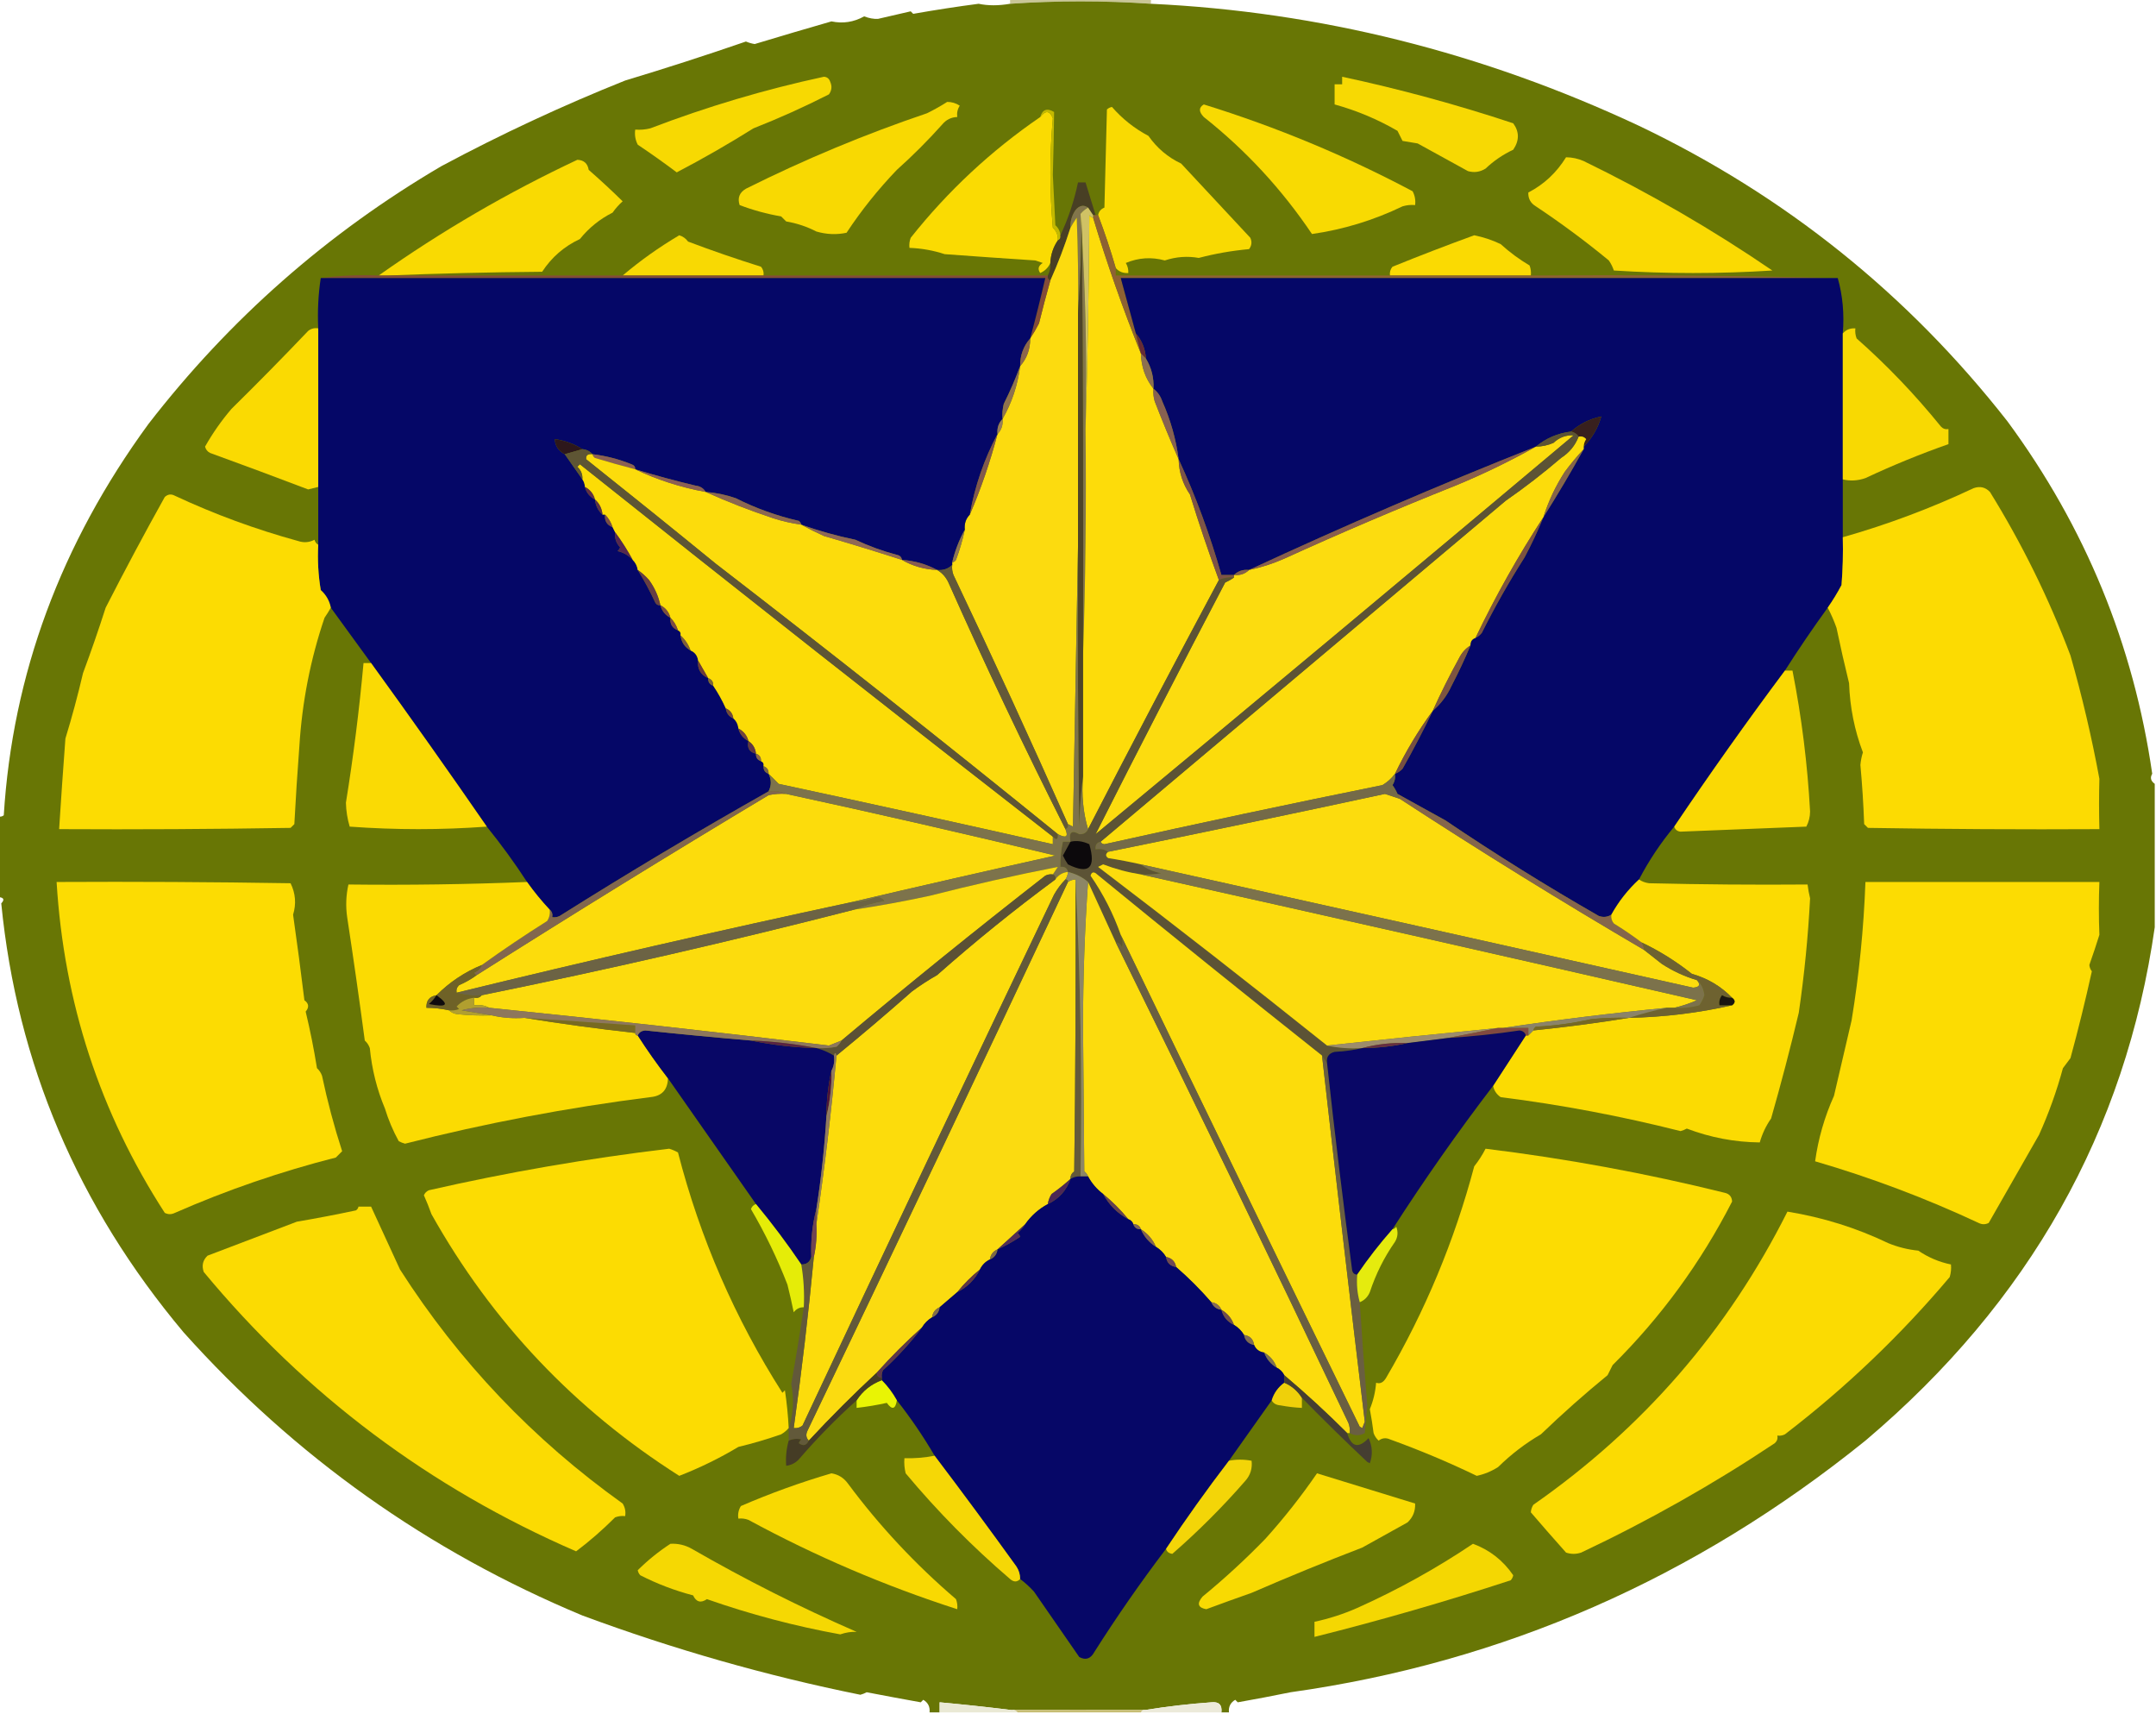 <?xml version="1.0" encoding="UTF-8"?>
<!DOCTYPE svg PUBLIC "-//W3C//DTD SVG 1.1//EN" "http://www.w3.org/Graphics/SVG/1.1/DTD/svg11.dtd">
<svg xmlns="http://www.w3.org/2000/svg" version="1.1" width="857px" height="681px" style="shape-rendering:geometricPrecision; text-rendering:geometricPrecision; image-rendering:optimizeQuality; fill-rule:evenodd; clip-rule:evenodd" xmlns:xlink="http://www.w3.org/1999/xlink">
<g><path style="opacity:1" fill="#c9c697" d="M 401.5,-0.5 C 420.167,-0.5 438.833,-0.5 457.5,-0.5C 457.5,0.167 457.5,0.833 457.5,1.5C 438.835,0.227 420.168,0.227 401.5,1.5C 401.5,0.833 401.5,0.167 401.5,-0.5 Z"/></g>
<g><path style="opacity:1" fill="#687605" d="M 457.5,1.5 C 524.473,4.638 589.14,20.805 651.5,50C 709.554,77.726 758.387,116.893 798,167.5C 828.919,209.505 848.085,256.171 855.5,307.5C 854.579,309.031 854.912,310.365 856.5,311.5C 856.5,330.5 856.5,349.5 856.5,368.5C 844.922,449.473 806.589,517.473 741.5,572.5C 673.57,627.324 597.403,660.657 513,672.5C 506.016,673.926 499.016,675.26 492,676.5C 491.667,676.167 491.333,675.833 491,675.5C 489.108,676.617 488.275,678.284 488.5,680.5C 487.5,680.5 486.5,680.5 485.5,680.5C 485.845,677.512 484.512,676.179 481.5,676.5C 472.763,677.123 464.096,678.123 455.5,679.5C 437.502,679.445 419.502,679.445 401.5,679.5C 392.184,678.354 382.85,677.354 373.5,676.5C 373.5,677.833 373.5,679.167 373.5,680.5C 372.167,680.5 370.833,680.5 369.5,680.5C 369.725,678.284 368.892,676.617 367,675.5C 366.667,675.833 366.333,676.167 366,676.5C 358.853,675.216 351.686,673.883 344.5,672.5C 343.707,672.931 342.873,673.265 342,673.5C 304.614,665.947 267.781,655.447 231.5,642C 170.108,616.402 117.275,578.902 73,529.5C 30.916,479.384 6.75,422.551 0.5,359C 1.883,357.539 1.549,356.706 -0.5,356.5C -0.5,345.833 -0.5,335.167 -0.5,324.5C 0.239,324.631 0.906,324.464 1.5,324C 4.979,268.042 24.145,216.209 59,168.5C 91.284,126.792 130.118,92.626 175.5,66C 199.212,53.311 223.545,41.977 248.5,32C 264.647,27.133 280.647,21.967 296.5,16.5C 297.716,17.002 298.883,17.335 300,17.5C 310.448,14.339 320.614,11.339 330.5,8.5C 335.067,9.461 339.4,8.795 343.5,6.5C 345.451,7.256 347.284,7.589 349,7.5C 353.333,6.5 357.667,5.5 362,4.5C 362.333,4.833 362.667,5.167 363,5.5C 371.897,3.933 380.563,2.6 389,1.5C 392.726,2.296 396.893,2.296 401.5,1.5C 420.168,0.227 438.835,0.227 457.5,1.5 Z"/></g>
<g><path style="opacity:1" fill="#f7d902" d="M 327.5,30.5 C 328.75,30.577 329.583,31.244 330,32.5C 330.798,34.259 330.631,35.925 329.5,37.5C 319.698,42.487 309.698,46.987 299.5,51C 289.606,57.2 279.44,63.034 269,68.5C 263.986,64.732 258.819,61.065 253.5,57.5C 252.534,55.604 252.201,53.604 252.5,51.5C 254.527,51.662 256.527,51.495 258.5,51C 281.046,42.38 304.046,35.546 327.5,30.5 Z"/></g>
<g><path style="opacity:1" fill="#f7d903" d="M 533.5,30.5 C 556.403,35.395 579.07,41.561 601.5,49C 603.963,52.367 603.963,55.867 601.5,59.5C 597.422,61.414 593.755,63.914 590.5,67C 588.305,68.373 585.971,68.706 583.5,68C 576.905,64.366 570.239,60.699 563.5,57C 561.5,56.667 559.5,56.333 557.5,56C 556.833,54.667 556.167,53.333 555.5,52C 547.594,47.422 539.261,43.922 530.5,41.5C 530.5,38.833 530.5,36.167 530.5,33.5C 531.5,33.5 532.5,33.5 533.5,33.5C 533.5,32.5 533.5,31.5 533.5,30.5 Z"/></g>
<g><path style="opacity:1" fill="#f8d902" d="M 376.5,40.5 C 378.308,40.491 379.975,40.991 381.5,42C 380.62,43.356 380.286,44.856 380.5,46.5C 378.071,46.585 376.071,47.585 374.5,49.5C 368.833,55.833 362.833,61.833 356.5,67.5C 349.015,75.303 342.349,83.636 336.5,92.5C 332.52,93.344 328.52,93.177 324.5,92C 320.751,90.059 316.751,88.726 312.5,88C 311.833,87.333 311.167,86.667 310.5,86C 304.822,85.025 299.322,83.525 294,81.5C 293.08,78.692 293.913,76.525 296.5,75C 319.77,63.368 343.77,53.368 368.5,45C 371.39,43.572 374.056,42.072 376.5,40.5 Z"/></g>
<g><path style="opacity:1" fill="#f8da02" d="M 478.5,41.5 C 507.346,50.445 535.013,61.945 561.5,76C 562.406,77.7 562.739,79.533 562.5,81.5C 560.801,81.34 559.134,81.507 557.5,82C 546.017,87.535 534.017,91.201 521.5,93C 509.546,75.226 495.213,59.726 478.5,46.5C 476.46,44.389 476.46,42.722 478.5,41.5 Z"/></g>
<g><path style="opacity:1" fill="#f9da02" d="M 443.5,106.5 C 441.454,99.407 439.121,92.407 436.5,85.5C 436.75,84.078 437.583,83.078 439,82.5C 439.333,69.5 439.667,56.5 440,43.5C 440.561,42.978 441.228,42.645 442,42.5C 446.118,47.238 450.951,51.071 456.5,54C 459.903,58.854 464.236,62.52 469.5,65C 478.712,74.875 487.878,84.709 497,94.5C 497.72,96.112 497.554,97.612 496.5,99C 489.651,99.626 482.984,100.793 476.5,102.5C 471.987,101.694 467.487,102.027 463,103.5C 457.719,102.056 452.552,102.389 447.5,104.5C 448.246,105.736 448.579,107.07 448.5,108.5C 446.446,108.635 444.779,107.968 443.5,106.5 Z"/></g>
<g><path style="opacity:1" fill="#fadb02" d="M 420.5,95.5 C 418.664,98.183 417.664,101.183 417.5,104.5C 416.73,106.299 415.397,107.632 413.5,108.5C 412.378,106.956 412.711,105.623 414.5,104.5C 413.5,104.167 412.5,103.833 411.5,103.5C 399.502,102.714 387.502,101.881 375.5,101C 371.024,99.52 366.357,98.687 361.5,98.5C 361.343,97.127 361.51,95.793 362,94.5C 376.736,75.932 393.903,59.932 413.5,46.5C 415.585,43.76 417.252,43.927 418.5,47C 417.191,61.479 417.191,75.979 418.5,90.5C 419.95,91.85 420.617,93.516 420.5,95.5 Z"/></g>
<g><path style="opacity:1" fill="#c4b900" d="M 421.5,93.5 C 421.672,94.492 421.338,95.158 420.5,95.5C 420.617,93.516 419.95,91.85 418.5,90.5C 417.191,75.979 417.191,61.479 418.5,47C 417.252,43.927 415.585,43.76 413.5,46.5C 414.356,43.487 416.189,42.82 419,44.5C 418.918,52.802 418.751,61.135 418.5,69.5C 418.833,76.167 419.167,82.833 419.5,89.5C 420.705,90.577 421.372,91.91 421.5,93.5 Z"/></g>
<g><path style="opacity:1" fill="#fada02" d="M 622.5,62.5 C 624.927,62.523 627.26,63.023 629.5,64C 655.687,76.739 680.687,91.239 704.5,107.5C 683.5,108.833 662.5,108.833 641.5,107.5C 641.023,106.069 640.357,104.736 639.5,103.5C 630.225,95.856 620.558,88.69 610.5,82C 608.393,80.737 607.393,78.903 607.5,76.5C 613.703,73.303 618.703,68.636 622.5,62.5 Z"/></g>
<g><path style="opacity:1" fill="#f9da02" d="M 153.5,109.5 C 152.5,109.5 151.5,109.5 150.5,109.5C 175.46,91.852 201.793,76.519 229.5,63.5C 232.078,63.615 233.578,64.949 234,67.5C 238.655,71.564 243.155,75.731 247.5,80C 246.004,81.331 244.671,82.831 243.5,84.5C 238.431,87.041 234.098,90.541 230.5,95C 224.268,97.898 219.268,102.231 215.5,108C 194.663,108.168 173.996,108.668 153.5,109.5 Z"/></g>
<g><path style="opacity:1" fill="#483f24" d="M 435.5,85.5 C 435.167,85.5 434.833,85.5 434.5,85.5C 433.833,84.5 433.167,83.5 432.5,82.5C 430.736,81.288 429.07,81.621 427.5,83.5C 426.054,85.618 425.387,87.951 425.5,90.5C 423.206,97.727 420.539,104.727 417.5,111.5C 416.662,111.158 416.328,110.492 416.5,109.5C 417.301,107.958 417.634,106.292 417.5,104.5C 417.664,101.183 418.664,98.183 420.5,95.5C 421.338,95.158 421.672,94.492 421.5,93.5C 424.622,86.886 426.956,79.886 428.5,72.5C 429.5,72.5 430.5,72.5 431.5,72.5C 432.833,76.833 434.167,81.167 435.5,85.5 Z"/></g>
<g><path style="opacity:1" fill="#82754c" d="M 432.5,82.5 C 431.373,83.122 430.373,83.955 429.5,85C 431.487,113.275 432.154,141.775 431.5,170.5C 431.831,200.671 431.498,230.671 430.5,260.5C 430.667,202.832 430.5,145.166 430,87.5C 429.831,100.007 429.331,112.34 428.5,124.5C 428.667,111.829 428.5,99.162 428,86.5C 427.066,87.858 426.232,89.192 425.5,90.5C 425.387,87.951 426.054,85.618 427.5,83.5C 429.07,81.621 430.736,81.288 432.5,82.5 Z"/></g>
<g><path style="opacity:1" fill="#fcdb0f" d="M 428.5,124.5 C 428.5,155.5 428.5,186.5 428.5,217.5C 427.833,254.336 427.167,291.336 426.5,328.5C 425.817,328.137 425.15,327.804 424.5,327.5C 409.858,294.475 394.691,261.475 379,228.5C 378.51,227.207 378.343,225.873 378.5,224.5C 378.5,224.167 378.5,223.833 378.5,223.5C 379.117,223.389 379.617,223.056 380,222.5C 381.484,218.553 382.65,214.553 383.5,210.5C 383.259,208.102 383.926,206.102 385.5,204.5C 389.936,194.195 393.603,183.528 396.5,172.5C 398.074,170.898 398.741,168.898 398.5,166.5C 402.197,160.076 404.53,153.076 405.5,145.5C 408.19,142.453 409.524,138.787 409.5,134.5C 410.751,132.618 411.918,130.618 413,128.5C 414.403,122.793 415.903,117.126 417.5,111.5C 420.539,104.727 423.206,97.727 425.5,90.5C 426.232,89.192 427.066,87.858 428,86.5C 428.5,99.162 428.667,111.829 428.5,124.5 Z"/></g>
<g><path style="opacity:1" fill="#fddc0a" d="M 434.5,86.5 C 440.067,104.872 446.4,122.872 453.5,140.5C 453.655,145.831 455.321,150.498 458.5,154.5C 458.34,156.199 458.506,157.866 459,159.5C 462.026,167.331 465.193,174.998 468.5,182.5C 468.63,187.645 470.13,192.312 473,196.5C 476.53,207.961 480.363,219.295 484.5,230.5C 466.883,263.402 449.55,296.402 432.5,329.5C 430.539,322.913 429.872,315.913 430.5,308.5C 430.5,292.5 430.5,276.5 430.5,260.5C 431.498,230.671 431.831,200.671 431.5,170.5C 432.332,142.336 432.832,114.003 433,85.5C 433.383,86.056 433.883,86.389 434.5,86.5 Z"/></g>
<g><path style="opacity:1" fill="#f8d903" d="M 303.5,109.5 C 284.833,109.5 266.167,109.5 247.5,109.5C 254.473,103.581 261.973,98.248 270,93.5C 271.434,93.93 272.601,94.764 273.5,96C 283.061,99.612 292.728,102.946 302.5,106C 303.337,107.011 303.67,108.178 303.5,109.5 Z"/></g>
<g><path style="opacity:1" fill="#fada02" d="M 608.5,109.5 C 589.833,109.5 571.167,109.5 552.5,109.5C 552.33,108.178 552.663,107.011 553.5,106C 564.277,101.631 575.11,97.464 586,93.5C 589.628,94.228 593.128,95.394 596.5,97C 600.073,100.248 603.907,103.081 608,105.5C 608.49,106.793 608.657,108.127 608.5,109.5 Z"/></g>
<g><path style="opacity:1" fill="#8d6233" d="M 434.5,85.5 C 434.833,85.5 435.167,85.5 435.5,85.5C 435.833,85.5 436.167,85.5 436.5,85.5C 439.121,92.407 441.454,99.407 443.5,106.5C 443.5,107.5 443.5,108.5 443.5,109.5C 479.833,109.5 516.167,109.5 552.5,109.5C 571.167,109.5 589.833,109.5 608.5,109.5C 649.337,109.168 690.003,109.501 730.5,110.5C 635.5,110.5 540.5,110.5 445.5,110.5C 447.5,117.833 449.5,125.167 451.5,132.5C 452.167,135.167 452.833,137.833 453.5,140.5C 446.4,122.872 440.067,104.872 434.5,86.5C 434.5,86.167 434.5,85.833 434.5,85.5 Z"/></g>
<g><path style="opacity:1" fill="#834c39" d="M 127.5,110.5 C 134.982,109.508 142.648,109.175 150.5,109.5C 151.5,109.5 152.5,109.5 153.5,109.5C 184.833,109.5 216.167,109.5 247.5,109.5C 266.167,109.5 284.833,109.5 303.5,109.5C 341.167,109.5 378.833,109.5 416.5,109.5C 416.328,110.492 416.662,111.158 417.5,111.5C 415.903,117.126 414.403,122.793 413,128.5C 411.918,130.618 410.751,132.618 409.5,134.5C 411.613,126.623 413.613,118.623 415.5,110.5C 319.5,110.5 223.5,110.5 127.5,110.5 Z"/></g>
<g><path style="opacity:1" fill="#050767" d="M 127.5,110.5 C 223.5,110.5 319.5,110.5 415.5,110.5C 413.613,118.623 411.613,126.623 409.5,134.5C 406.81,137.547 405.476,141.213 405.5,145.5C 403.645,150.541 401.479,155.541 399,160.5C 398.505,162.473 398.338,164.473 398.5,166.5C 396.926,168.102 396.259,170.102 396.5,172.5C 391.152,182.575 387.485,193.242 385.5,204.5C 383.926,206.102 383.259,208.102 383.5,210.5C 381.263,214.534 379.596,218.868 378.5,223.5C 378.5,223.833 378.5,224.167 378.5,224.5C 376.858,226.081 374.858,226.747 372.5,226.5C 368.206,224.184 363.54,222.85 358.5,222.5C 358.38,221.414 357.713,220.747 356.5,220.5C 350.81,218.993 345.31,216.993 340,214.5C 332.603,212.974 325.436,210.974 318.5,208.5C 318.389,207.883 318.056,207.383 317.5,207C 308.721,204.99 300.388,201.99 292.5,198C 288.595,196.641 284.595,195.808 280.5,195.5C 279.653,194.034 278.32,193.2 276.5,193C 268.421,191.079 260.421,188.912 252.5,186.5C 252.53,185.503 252.03,184.836 251,184.5C 245.992,182.473 240.825,181.139 235.5,180.5C 234.486,179.326 233.153,178.66 231.5,178.5C 228.248,176.412 224.582,175.079 220.5,174.5C 220.71,177.265 222.043,179.265 224.5,180.5C 226.846,183.871 229.179,187.204 231.5,190.5C 232.11,191.391 232.443,192.391 232.5,193.5C 233.08,195.749 234.413,197.415 236.5,198.5C 236.755,200.967 237.755,202.967 239.5,204.5C 239.833,204.5 240.167,204.5 240.5,204.5C 240.241,206.989 241.241,208.656 243.5,209.5C 243.833,210.167 244.167,210.833 244.5,211.5C 244.247,213.827 244.914,215.827 246.5,217.5C 246.291,218.086 245.957,218.586 245.5,219C 247.887,219.564 249.887,220.73 251.5,222.5C 252.6,223.605 253.267,224.938 253.5,226.5C 256.063,230.62 258.396,234.953 260.5,239.5C 260.957,240.298 261.624,240.631 262.5,240.5C 263.08,242.749 264.413,244.415 266.5,245.5C 266.241,247.989 267.241,249.656 269.5,250.5C 270.338,250.842 270.672,251.508 270.5,252.5C 270.845,255.198 272.178,257.198 274.5,258.5C 276.229,259.236 277.229,260.57 277.5,262.5C 277.149,265.812 278.482,268.145 281.5,269.5C 281.427,271.027 282.094,272.027 283.5,272.5C 285.432,275.366 287.099,278.366 288.5,281.5C 288.738,283.404 289.738,284.738 291.5,285.5C 292.674,286.514 293.34,287.847 293.5,289.5C 294.08,291.749 295.413,293.415 297.5,294.5C 296.916,297.285 297.916,298.952 300.5,299.5C 300.427,301.027 301.094,302.027 302.5,302.5C 303.338,302.842 303.672,303.508 303.5,304.5C 303.427,306.027 304.094,307.027 305.5,307.5C 306.686,309.874 306.686,312.208 305.5,314.5C 277.521,330.277 249.854,346.777 222.5,364C 221.552,364.483 220.552,364.649 219.5,364.5C 219.737,363.209 219.404,362.209 218.5,361.5C 215.252,358.041 212.252,354.374 209.5,350.5C 204.522,342.863 199.188,335.53 193.5,328.5C 178.41,306.649 163.076,284.983 147.5,263.5C 142.155,256.129 136.821,248.795 131.5,241.5C 130.949,238.733 129.616,236.4 127.5,234.5C 126.504,228.537 126.171,222.537 126.5,216.5C 126.5,208.833 126.5,201.167 126.5,193.5C 126.5,172.5 126.5,151.5 126.5,130.5C 126.176,123.646 126.509,116.979 127.5,110.5 Z"/></g>
<g><path style="opacity:1" fill="#050767" d="M 730.5,110.5 C 732.463,117.424 733.13,124.757 732.5,132.5C 732.5,151.833 732.5,171.167 732.5,190.5C 732.5,198.167 732.5,205.833 732.5,213.5C 732.666,219.842 732.5,226.175 732,232.5C 730.338,235.649 728.505,238.649 726.5,241.5C 720.596,249.633 714.929,257.966 709.5,266.5C 694.354,286.778 679.688,307.444 665.5,328.5C 660.084,334.997 655.418,341.997 651.5,349.5C 647.071,353.593 643.404,358.259 640.5,363.5C 638.932,364.473 637.265,364.64 635.5,364C 614.761,352.123 594.428,339.456 574.5,326C 568.144,322.49 561.811,318.99 555.5,315.5C 554.972,314.279 554.305,313.113 553.5,312C 554.38,310.644 554.714,309.144 554.5,307.5C 555.643,307.092 556.643,306.425 557.5,305.5C 561.796,297.906 565.796,290.239 569.5,282.5C 572.72,279.737 575.22,276.403 577,272.5C 579.728,267.272 582.228,261.939 584.5,256.5C 584.427,254.973 585.094,253.973 586.5,253.5C 587.458,253.047 588.292,252.381 589,251.5C 594.146,241.207 599.813,231.207 606,221.5C 608.807,216.224 611.307,210.891 613.5,205.5C 619.082,196.673 624.415,187.673 629.5,178.5C 629.5,178.167 629.5,177.833 629.5,177.5C 632.858,174.121 635.191,170.121 636.5,165.5C 631.914,166.46 627.914,168.46 624.5,171.5C 619.158,172.162 614.492,174.162 610.5,177.5C 572.015,192.744 534.015,209.077 496.5,226.5C 494.102,226.259 492.102,226.926 490.5,228.5C 488.833,228.5 487.167,228.5 485.5,228.5C 480.982,212.598 475.315,197.264 468.5,182.5C 467.452,174.521 465.285,166.854 462,159.5C 461.303,157.416 460.136,155.749 458.5,154.5C 458.721,150.168 457.721,146.168 455.5,142.5C 455.248,138.673 453.915,135.34 451.5,132.5C 449.5,125.167 447.5,117.833 445.5,110.5C 540.5,110.5 635.5,110.5 730.5,110.5 Z"/></g>
<g><path style="opacity:1" fill="#d0c265" d="M 432.5,82.5 C 433.167,83.5 433.833,84.5 434.5,85.5C 434.5,85.833 434.5,86.167 434.5,86.5C 433.883,86.389 433.383,86.056 433,85.5C 432.832,114.003 432.332,142.336 431.5,170.5C 432.154,141.775 431.487,113.275 429.5,85C 430.373,83.955 431.373,83.122 432.5,82.5 Z"/></g>
<g><path style="opacity:1" fill="#fada02" d="M 126.5,130.5 C 126.5,151.5 126.5,172.5 126.5,193.5C 125.183,193.821 123.849,194.154 122.5,194.5C 109.56,189.575 96.56,184.741 83.5,180C 82.484,179.481 81.818,178.647 81.5,177.5C 84.494,172.19 87.994,167.19 92,162.5C 102.32,152.346 112.487,142.013 122.5,131.5C 123.689,130.571 125.022,130.238 126.5,130.5 Z"/></g>
<g><path style="opacity:1" fill="#f8d902" d="M 732.5,190.5 C 732.5,171.167 732.5,151.833 732.5,132.5C 733.779,131.032 735.446,130.365 737.5,130.5C 737.343,131.873 737.51,133.207 738,134.5C 750.027,145.109 761.194,156.776 771.5,169.5C 772.325,170.386 773.325,170.719 774.5,170.5C 774.5,172.5 774.5,174.5 774.5,176.5C 763.285,180.44 752.285,184.94 741.5,190C 738.427,191.065 735.427,191.232 732.5,190.5 Z"/></g>
<g><path style="opacity:1" fill="#662b36" d="M 451.5,132.5 C 453.915,135.34 455.248,138.673 455.5,142.5C 454.833,141.833 454.167,141.167 453.5,140.5C 452.833,137.833 452.167,135.167 451.5,132.5 Z"/></g>
<g><path style="opacity:1" fill="#8c664c" d="M 409.5,134.5 C 409.524,138.787 408.19,142.453 405.5,145.5C 405.476,141.213 406.81,137.547 409.5,134.5 Z"/></g>
<g><path style="opacity:1" fill="#8d7050" d="M 453.5,140.5 C 454.167,141.167 454.833,141.833 455.5,142.5C 457.721,146.168 458.721,150.168 458.5,154.5C 455.321,150.498 453.655,145.831 453.5,140.5 Z"/></g>
<g><path style="opacity:1" fill="#8f724e" d="M 405.5,145.5 C 404.53,153.076 402.197,160.076 398.5,166.5C 398.338,164.473 398.505,162.473 399,160.5C 401.479,155.541 403.645,150.541 405.5,145.5 Z"/></g>
<g><path style="opacity:1" fill="#876151" d="M 458.5,154.5 C 460.136,155.749 461.303,157.416 462,159.5C 465.285,166.854 467.452,174.521 468.5,182.5C 465.193,174.998 462.026,167.331 459,159.5C 458.506,157.866 458.34,156.199 458.5,154.5 Z"/></g>
<g><path style="opacity:1" fill="#38201e" d="M 629.5,177.5 C 629.539,176.417 629.873,175.417 630.5,174.5C 629.675,173.614 628.675,173.281 627.5,173.5C 626.778,172.449 625.778,171.782 624.5,171.5C 627.914,168.46 631.914,166.46 636.5,165.5C 635.191,170.121 632.858,174.121 629.5,177.5 Z"/></g>
<g><path style="opacity:1" fill="#987d5a" d="M 398.5,166.5 C 398.741,168.898 398.074,170.898 396.5,172.5C 396.259,170.102 396.926,168.102 398.5,166.5 Z"/></g>
<g><path style="opacity:1" fill="#2d171b" d="M 231.5,178.5 C 229.167,179.167 226.833,179.833 224.5,180.5C 222.043,179.265 220.71,177.265 220.5,174.5C 224.582,175.079 228.248,176.412 231.5,178.5 Z"/></g>
<g><path style="opacity:1" fill="#fcdc0f" d="M 490.5,229.5 C 490.5,229.167 490.5,228.833 490.5,228.5C 492.898,228.741 494.898,228.074 496.5,226.5C 501.296,225.513 505.963,224.013 510.5,222C 532.864,211.823 555.531,202.156 578.5,193C 589.523,188.455 600.189,183.288 610.5,177.5C 612.927,177.477 615.26,176.977 617.5,176C 619.811,173.836 622.478,172.836 625.5,173C 562.312,226.082 498.978,278.915 435.5,331.5C 452.269,298.303 469.436,264.969 487,231.5C 488.302,230.915 489.469,230.249 490.5,229.5 Z"/></g>
<g><path style="opacity:1" fill="#fcdc0b" d="M 627.5,173.5 C 628.675,173.281 629.675,173.614 630.5,174.5C 629.873,175.417 629.539,176.417 629.5,177.5C 629.5,177.833 629.5,178.167 629.5,178.5C 626.864,181.31 624.364,184.31 622,187.5C 618.346,193.139 615.513,199.139 613.5,205.5C 603.485,220.856 594.485,236.856 586.5,253.5C 585.094,253.973 584.427,254.973 584.5,256.5C 582.549,257.716 581.049,259.382 580,261.5C 576.214,268.358 572.714,275.358 569.5,282.5C 563.749,290.328 558.749,298.661 554.5,307.5C 553.164,309.307 551.497,310.807 549.5,312C 512.605,319.462 475.772,327.296 439,335.5C 438.235,335.43 437.735,335.097 437.5,334.5C 491.106,289.349 544.773,244.182 598.5,199C 606.119,193.716 613.452,188.049 620.5,182C 623.795,179.88 626.128,177.046 627.5,173.5 Z"/></g>
<g><path style="opacity:1" fill="#4e4428" d="M 430.5,260.5 C 430.5,276.5 430.5,292.5 430.5,308.5C 429.672,314.987 429.172,321.654 429,328.5C 428.5,291.502 428.333,254.502 428.5,217.5C 428.5,186.5 428.5,155.5 428.5,124.5C 429.331,112.34 429.831,100.007 430,87.5C 430.5,145.166 430.667,202.832 430.5,260.5 Z"/></g>
<g><path style="opacity:1" fill="#8c6053" d="M 235.5,180.5 C 240.825,181.139 245.992,182.473 251,184.5C 252.03,184.836 252.53,185.503 252.5,186.5C 247.173,185.115 241.84,183.615 236.5,182C 235.944,181.617 235.611,181.117 235.5,180.5 Z"/></g>
<g><path style="opacity:1" fill="#fcdc0c" d="M 235.5,180.5 C 235.611,181.117 235.944,181.617 236.5,182C 241.84,183.615 247.173,185.115 252.5,186.5C 261.355,190.719 270.688,193.719 280.5,195.5C 289.258,199.448 298.258,202.948 307.5,206C 311.112,207.15 314.778,207.983 318.5,208.5C 321.352,210.076 324.352,211.576 327.5,213C 337.928,216.021 348.261,219.188 358.5,222.5C 362.734,224.955 367.4,226.289 372.5,226.5C 374.475,227.646 375.975,229.313 377,231.5C 391.729,264.621 407.229,297.288 423.5,329.5C 424.765,332.563 423.765,333.23 420.5,331.5C 375.641,295.15 330.308,259.316 284.5,224C 267.389,210.037 250.222,196.204 233,182.5C 232.812,180.939 233.645,180.272 235.5,180.5 Z"/></g>
<g><path style="opacity:1" fill="#86654a" d="M 629.5,178.5 C 624.415,187.673 619.082,196.673 613.5,205.5C 615.513,199.139 618.346,193.139 622,187.5C 624.364,184.31 626.864,181.31 629.5,178.5 Z"/></g>
<g><path style="opacity:1" fill="#fcdc06" d="M 418.5,332.5 C 418.5,333.5 418.5,334.5 418.5,335.5C 382.185,327.314 345.851,319.314 309.5,311.5C 308.151,310.091 306.818,308.757 305.5,307.5C 305.573,305.973 304.906,304.973 303.5,304.5C 303.672,303.508 303.338,302.842 302.5,302.5C 302.573,300.973 301.906,299.973 300.5,299.5C 300.25,297.326 299.25,295.659 297.5,294.5C 296.92,292.251 295.587,290.585 293.5,289.5C 293.34,287.847 292.674,286.514 291.5,285.5C 291.262,283.596 290.262,282.262 288.5,281.5C 287.099,278.366 285.432,275.366 283.5,272.5C 283.573,270.973 282.906,269.973 281.5,269.5C 280.126,267.142 278.793,264.808 277.5,262.5C 277.229,260.57 276.229,259.236 274.5,258.5C 273.66,256.147 272.326,254.147 270.5,252.5C 270.672,251.508 270.338,250.842 269.5,250.5C 268.89,248.566 267.89,246.899 266.5,245.5C 265.92,243.251 264.587,241.585 262.5,240.5C 261.684,236.853 260.184,233.52 258,230.5C 256.629,228.959 255.129,227.625 253.5,226.5C 253.267,224.938 252.6,223.605 251.5,222.5C 249.413,218.656 247.08,214.989 244.5,211.5C 244.167,210.833 243.833,210.167 243.5,209.5C 242.89,207.566 241.89,205.899 240.5,204.5C 240.167,204.5 239.833,204.5 239.5,204.5C 239.245,202.033 238.245,200.033 236.5,198.5C 235.92,196.251 234.587,194.585 232.5,193.5C 232.443,192.391 232.11,191.391 231.5,190.5C 231.617,188.516 230.95,186.85 229.5,185.5C 229.833,185.167 230.167,184.833 230.5,184.5C 292.923,234.269 355.589,283.602 418.5,332.5 Z"/></g>
<g><path style="opacity:1" fill="#82594c" d="M 396.5,172.5 C 393.603,183.528 389.936,194.195 385.5,204.5C 387.485,193.242 391.152,182.575 396.5,172.5 Z"/></g>
<g><path style="opacity:1" fill="#8c6055" d="M 252.5,186.5 C 260.421,188.912 268.421,191.079 276.5,193C 278.32,193.2 279.653,194.034 280.5,195.5C 270.688,193.719 261.355,190.719 252.5,186.5 Z"/></g>
<g><path style="opacity:1" fill="#7d5447" d="M 468.5,182.5 C 475.315,197.264 480.982,212.598 485.5,228.5C 487.167,228.5 488.833,228.5 490.5,228.5C 490.5,228.833 490.5,229.167 490.5,229.5C 488.379,229.325 486.379,229.659 484.5,230.5C 480.363,219.295 476.53,207.961 473,196.5C 470.13,192.312 468.63,187.645 468.5,182.5 Z"/></g>
<g><path style="opacity:1" fill="#fcdb02" d="M 726.5,241.5 C 728.505,238.649 730.338,235.649 732,232.5C 732.5,226.175 732.666,219.842 732.5,213.5C 750.298,208.443 767.631,201.943 784.5,194C 787.025,193.104 789.192,193.604 791,195.5C 803.768,216.14 814.435,237.806 823,260.5C 827.622,276.656 831.456,292.989 834.5,309.5C 834.321,316.065 834.321,322.732 834.5,329.5C 803.832,329.667 773.165,329.5 742.5,329C 742,328.5 741.5,328 741,327.5C 740.716,319.649 740.216,311.816 739.5,304C 739.648,302.293 739.982,300.626 740.5,299C 737.168,290.233 735.334,281.066 735,271.5C 733.207,264.2 731.54,256.867 730,249.5C 729.018,246.706 727.851,244.039 726.5,241.5 Z"/></g>
<g><path style="opacity:1" fill="#622f45" d="M 232.5,193.5 C 234.587,194.585 235.92,196.251 236.5,198.5C 234.413,197.415 233.08,195.749 232.5,193.5 Z"/></g>
<g><path style="opacity:1" fill="#fcdc02" d="M 126.5,216.5 C 126.171,222.537 126.504,228.537 127.5,234.5C 129.616,236.4 130.949,238.733 131.5,241.5C 130.768,242.808 129.934,244.142 129,245.5C 123.423,261.939 120.09,278.939 119,296.5C 118.216,306.826 117.549,317.159 117,327.5C 116.5,328 116,328.5 115.5,329C 84.835,329.5 54.169,329.667 23.5,329.5C 24.266,317.501 25.1,305.501 26,293.5C 28.607,284.979 30.94,276.312 33,267.5C 36.202,258.892 39.202,250.226 42,241.5C 49.587,226.657 57.42,211.991 65.5,197.5C 66.723,196.386 68.056,196.219 69.5,197C 85.248,204.362 101.581,210.362 118.5,215C 120.769,215.758 122.936,215.591 125,214.5C 125.278,215.416 125.778,216.082 126.5,216.5 Z"/></g>
<g><path style="opacity:1" fill="#8b6751" d="M 280.5,195.5 C 284.595,195.808 288.595,196.641 292.5,198C 300.388,201.99 308.721,204.99 317.5,207C 318.056,207.383 318.389,207.883 318.5,208.5C 314.778,207.983 311.112,207.15 307.5,206C 298.258,202.948 289.258,199.448 280.5,195.5 Z"/></g>
<g><path style="opacity:1" fill="#5c3149" d="M 236.5,198.5 C 238.245,200.033 239.245,202.033 239.5,204.5C 237.755,202.967 236.755,200.967 236.5,198.5 Z"/></g>
<g><path style="opacity:1" fill="#8a5e4e" d="M 610.5,177.5 C 600.189,183.288 589.523,188.455 578.5,193C 555.531,202.156 532.864,211.823 510.5,222C 505.963,224.013 501.296,225.513 496.5,226.5C 534.015,209.077 572.015,192.744 610.5,177.5 Z"/></g>
<g><path style="opacity:1" fill="#794c48" d="M 240.5,204.5 C 241.89,205.899 242.89,207.566 243.5,209.5C 241.241,208.656 240.241,206.989 240.5,204.5 Z"/></g>
<g><path style="opacity:1" fill="#5c5335" d="M 624.5,171.5 C 625.778,171.782 626.778,172.449 627.5,173.5C 626.128,177.046 623.795,179.88 620.5,182C 613.452,188.049 606.119,193.716 598.5,199C 544.773,244.182 491.106,289.349 437.5,334.5C 435.952,334.821 435.285,335.821 435.5,337.5C 437.415,337.216 439.081,337.549 440.5,338.5C 439.402,339.397 439.402,340.23 440.5,341C 444.878,341.679 449.211,342.512 453.5,343.5C 455.761,345.255 458.428,346.422 461.5,347C 458.854,347.497 456.187,347.664 453.5,347.5C 448.384,346.7 443.384,345.367 438.5,343.5C 437.833,343.833 437.167,344.167 436.5,344.5C 467.157,367.833 497.491,391.499 527.5,415.5C 531.97,416.486 536.637,416.819 541.5,416.5C 538.023,417.323 534.356,417.823 530.5,418C 528.137,418.589 527.137,420.089 527.5,422.5C 526.833,421.5 526.167,420.5 525.5,419.5C 495.348,395.582 465.348,371.415 435.5,347C 434.517,346.409 433.85,346.743 433.5,348C 438.543,355.292 442.543,363.125 445.5,371.5C 446.218,373.137 446.384,374.803 446,376.5C 445.583,375.244 444.75,374.577 443.5,374.5C 439.826,366.465 436.159,358.465 432.5,350.5C 430.299,348.582 427.632,347.249 424.5,346.5C 424.179,344.952 423.179,344.285 421.5,344.5C 421.46,341.119 421.793,337.786 422.5,334.5C 423.5,334.5 424.5,334.5 425.5,334.5C 424.786,330.754 425.953,329.754 429,331.5C 430.699,331.613 431.866,330.947 432.5,329.5C 449.55,296.402 466.883,263.402 484.5,230.5C 486.379,229.659 488.379,229.325 490.5,229.5C 489.469,230.249 488.302,230.915 487,231.5C 469.436,264.969 452.269,298.303 435.5,331.5C 498.978,278.915 562.312,226.082 625.5,173C 622.478,172.836 619.811,173.836 617.5,176C 615.26,176.977 612.927,177.477 610.5,177.5C 614.492,174.162 619.158,172.162 624.5,171.5 Z"/></g>
<g><path style="opacity:1" fill="#906955" d="M 318.5,208.5 C 325.436,210.974 332.603,212.974 340,214.5C 345.31,216.993 350.81,218.993 356.5,220.5C 357.713,220.747 358.38,221.414 358.5,222.5C 348.261,219.188 337.928,216.021 327.5,213C 324.352,211.576 321.352,210.076 318.5,208.5 Z"/></g>
<g><path style="opacity:1" fill="#562850" d="M 244.5,211.5 C 247.08,214.989 249.413,218.656 251.5,222.5C 249.887,220.73 247.887,219.564 245.5,219C 245.957,218.586 246.291,218.086 246.5,217.5C 244.914,215.827 244.247,213.827 244.5,211.5 Z"/></g>
<g><path style="opacity:1" fill="#8d7454" d="M 383.5,210.5 C 382.65,214.553 381.484,218.553 380,222.5C 379.617,223.056 379.117,223.389 378.5,223.5C 379.596,218.868 381.263,214.534 383.5,210.5 Z"/></g>
<g><path style="opacity:1" fill="#885c50" d="M 358.5,222.5 C 363.54,222.85 368.206,224.184 372.5,226.5C 367.4,226.289 362.734,224.955 358.5,222.5 Z"/></g>
<g><path style="opacity:1" fill="#86604c" d="M 496.5,226.5 C 494.898,228.074 492.898,228.741 490.5,228.5C 492.102,226.926 494.102,226.259 496.5,226.5 Z"/></g>
<g><path style="opacity:1" fill="#7d5341" d="M 613.5,205.5 C 611.307,210.891 608.807,216.224 606,221.5C 599.813,231.207 594.146,241.207 589,251.5C 588.292,252.381 587.458,253.047 586.5,253.5C 594.485,236.856 603.485,220.856 613.5,205.5 Z"/></g>
<g><path style="opacity:1" fill="#683e44" d="M 253.5,226.5 C 255.129,227.625 256.629,228.959 258,230.5C 260.184,233.52 261.684,236.853 262.5,240.5C 261.624,240.631 260.957,240.298 260.5,239.5C 258.396,234.953 256.063,230.62 253.5,226.5 Z"/></g>
<g><path style="opacity:1" fill="#7c4d42" d="M 262.5,240.5 C 264.587,241.585 265.92,243.251 266.5,245.5C 264.413,244.415 263.08,242.749 262.5,240.5 Z"/></g>
<g><path style="opacity:1" fill="#7e4b43" d="M 266.5,245.5 C 267.89,246.899 268.89,248.566 269.5,250.5C 267.241,249.656 266.241,247.989 266.5,245.5 Z"/></g>
<g><path style="opacity:1" fill="#7f5d3c" d="M 270.5,252.5 C 272.326,254.147 273.66,256.147 274.5,258.5C 272.178,257.198 270.845,255.198 270.5,252.5 Z"/></g>
<g><path style="opacity:1" fill="#fada04" d="M 147.5,263.5 C 163.076,284.983 178.41,306.649 193.5,328.5C 175.431,329.831 157.264,329.831 139,328.5C 138.082,325.402 137.582,322.235 137.5,319C 140.465,300.677 142.799,282.177 144.5,263.5C 145.5,263.5 146.5,263.5 147.5,263.5 Z"/></g>
<g><path style="opacity:1" fill="#7e5541" d="M 584.5,256.5 C 582.228,261.939 579.728,267.272 577,272.5C 575.22,276.403 572.72,279.737 569.5,282.5C 572.714,275.358 576.214,268.358 580,261.5C 581.049,259.382 582.549,257.716 584.5,256.5 Z"/></g>
<g><path style="opacity:1" fill="#fad904" d="M 709.5,266.5 C 710.5,266.5 711.5,266.5 712.5,266.5C 716.139,284.944 718.472,303.61 719.5,322.5C 719.485,324.634 718.985,326.634 718,328.5C 701.376,329.18 684.709,329.847 668,330.5C 666.699,330.361 665.866,329.695 665.5,328.5C 679.688,307.444 694.354,286.778 709.5,266.5 Z"/></g>
<g><path style="opacity:1" fill="#6d3b3b" d="M 277.5,262.5 C 278.793,264.808 280.126,267.142 281.5,269.5C 278.482,268.145 277.149,265.812 277.5,262.5 Z"/></g>
<g><path style="opacity:1" fill="#5e5534" d="M 231.5,178.5 C 233.153,178.66 234.486,179.326 235.5,180.5C 233.645,180.272 232.812,180.939 233,182.5C 250.222,196.204 267.389,210.037 284.5,224C 330.308,259.316 375.641,295.15 420.5,331.5C 420.591,333.698 419.925,334.031 418.5,332.5C 355.589,283.602 292.923,234.269 230.5,184.5C 230.167,184.833 229.833,185.167 229.5,185.5C 230.95,186.85 231.617,188.516 231.5,190.5C 229.179,187.204 226.846,183.871 224.5,180.5C 226.833,179.833 229.167,179.167 231.5,178.5 Z"/></g>
<g><path style="opacity:1" fill="#7c643a" d="M 281.5,269.5 C 282.906,269.973 283.573,270.973 283.5,272.5C 282.094,272.027 281.427,271.027 281.5,269.5 Z"/></g>
<g><path style="opacity:1" fill="#72493d" d="M 288.5,281.5 C 290.262,282.262 291.262,283.596 291.5,285.5C 289.738,284.738 288.738,283.404 288.5,281.5 Z"/></g>
<g><path style="opacity:1" fill="#635938" d="M 378.5,224.5 C 378.343,225.873 378.51,227.207 379,228.5C 394.691,261.475 409.858,294.475 424.5,327.5C 424.672,328.492 424.338,329.158 423.5,329.5C 407.229,297.288 391.729,264.621 377,231.5C 375.975,229.313 374.475,227.646 372.5,226.5C 374.858,226.747 376.858,226.081 378.5,224.5 Z"/></g>
<g><path style="opacity:1" fill="#73443d" d="M 293.5,289.5 C 295.587,290.585 296.92,292.251 297.5,294.5C 295.413,293.415 294.08,291.749 293.5,289.5 Z"/></g>
<g><path style="opacity:1" fill="#775043" d="M 569.5,282.5 C 565.796,290.239 561.796,297.906 557.5,305.5C 556.643,306.425 555.643,307.092 554.5,307.5C 558.749,298.661 563.749,290.328 569.5,282.5 Z"/></g>
<g><path style="opacity:1" fill="#603747" d="M 297.5,294.5 C 299.25,295.659 300.25,297.326 300.5,299.5C 297.916,298.952 296.916,297.285 297.5,294.5 Z"/></g>
<g><path style="opacity:1" fill="#8c6549" d="M 300.5,299.5 C 301.906,299.973 302.573,300.973 302.5,302.5C 301.094,302.027 300.427,301.027 300.5,299.5 Z"/></g>
<g><path style="opacity:1" fill="#7d6443" d="M 303.5,304.5 C 304.906,304.973 305.573,305.973 305.5,307.5C 304.094,307.027 303.427,306.027 303.5,304.5 Z"/></g>
<g><path style="opacity:1" fill="#fcdc0c" d="M 312.5,315.5 C 348.255,323.237 383.921,331.404 419.5,340C 392.364,346.036 365.364,352.203 338.5,358.5C 285.947,369.765 233.614,381.765 181.5,394.5C 181.281,393.325 181.614,392.325 182.5,391.5C 185.059,390.392 187.392,389.059 189.5,387.5C 227.821,363.213 266.488,339.379 305.5,316C 307.81,315.503 310.143,315.337 312.5,315.5 Z"/></g>
<g><path style="opacity:1" fill="#fcdc0d" d="M 556.5,317.5 C 588.295,338.238 620.628,358.238 653.5,377.5C 655.764,379.314 658.097,381.147 660.5,383C 664.849,385.849 669.516,388.016 674.5,389.5C 676.078,391.318 675.578,392.318 673,392.5C 599.95,376.121 526.783,359.788 453.5,343.5C 449.211,342.512 444.878,341.679 440.5,341C 439.402,340.23 439.402,339.397 440.5,338.5C 477.186,331.051 513.853,323.385 550.5,315.5C 552.516,316.178 554.516,316.844 556.5,317.5 Z"/></g>
<g><path style="opacity:1" fill="#85664b" d="M 555.5,315.5 C 561.811,318.99 568.144,322.49 574.5,326C 594.428,339.456 614.761,352.123 635.5,364C 637.265,364.64 638.932,364.473 640.5,363.5C 640.33,364.822 640.663,365.989 641.5,367C 645.345,369.363 649.011,371.863 652.5,374.5C 653.11,375.391 653.443,376.391 653.5,377.5C 620.628,358.238 588.295,338.238 556.5,317.5C 556.167,316.833 555.833,316.167 555.5,315.5 Z"/></g>
<g><path style="opacity:1" fill="#746a48" d="M 554.5,307.5 C 554.714,309.144 554.38,310.644 553.5,312C 554.305,313.113 554.972,314.279 555.5,315.5C 555.833,316.167 556.167,316.833 556.5,317.5C 554.516,316.844 552.516,316.178 550.5,315.5C 513.853,323.385 477.186,331.051 440.5,338.5C 439.081,337.549 437.415,337.216 435.5,337.5C 435.285,335.821 435.952,334.821 437.5,334.5C 437.735,335.097 438.235,335.43 439,335.5C 475.772,327.296 512.605,319.462 549.5,312C 551.497,310.807 553.164,309.307 554.5,307.5 Z"/></g>
<g><path style="opacity:1" fill="#0c090c" d="M 425.5,334.5 C 427.927,333.939 430.427,334.272 433,335.5C 435.714,344.967 432.881,347.633 424.5,343.5C 423.738,342.372 423.071,341.205 422.5,340C 423.527,338.134 424.527,336.3 425.5,334.5 Z"/></g>
<g><path style="opacity:1" fill="#7d734b" d="M 428.5,217.5 C 428.333,254.502 428.5,291.502 429,328.5C 429.172,321.654 429.672,314.987 430.5,308.5C 429.872,315.913 430.539,322.913 432.5,329.5C 431.866,330.947 430.699,331.613 429,331.5C 425.953,329.754 424.786,330.754 425.5,334.5C 424.5,334.5 423.5,334.5 422.5,334.5C 421.793,337.786 421.46,341.119 421.5,344.5C 423.179,344.285 424.179,344.952 424.5,346.5C 422.326,346.75 420.659,347.75 419.5,349.5C 419.672,348.508 419.338,347.842 418.5,347.5C 419.141,346.518 419.807,345.518 420.5,344.5C 403.575,347.81 386.575,351.643 369.5,356C 359.55,358.151 349.55,359.985 339.5,361.5C 343.244,359.868 347.244,358.701 351.5,358C 350.737,357.056 349.737,356.556 348.5,356.5C 345.284,357.795 341.951,358.462 338.5,358.5C 365.364,352.203 392.364,346.036 419.5,340C 383.921,331.404 348.255,323.237 312.5,315.5C 310.393,314.532 308.059,314.198 305.5,314.5C 306.686,312.208 306.686,309.874 305.5,307.5C 306.818,308.757 308.151,310.091 309.5,311.5C 345.851,319.314 382.185,327.314 418.5,335.5C 418.5,334.5 418.5,333.5 418.5,332.5C 419.925,334.031 420.591,333.698 420.5,331.5C 423.765,333.23 424.765,332.563 423.5,329.5C 424.338,329.158 424.672,328.492 424.5,327.5C 425.15,327.804 425.817,328.137 426.5,328.5C 427.167,291.336 427.833,254.336 428.5,217.5 Z"/></g>
<g><path style="opacity:1" fill="#82674e" d="M 305.5,314.5 C 308.059,314.198 310.393,314.532 312.5,315.5C 310.143,315.337 307.81,315.503 305.5,316C 266.488,339.379 227.821,363.213 189.5,387.5C 188.957,387.44 188.624,387.107 188.5,386.5C 189.993,385.859 190.993,384.859 191.5,383.5C 199.928,377.442 208.595,371.609 217.5,366C 218.38,364.644 218.714,363.144 218.5,361.5C 219.404,362.209 219.737,363.209 219.5,364.5C 220.552,364.649 221.552,364.483 222.5,364C 249.854,346.777 277.521,330.277 305.5,314.5 Z"/></g>
<g><path style="opacity:1" fill="#fcdc0d" d="M 453.5,347.5 C 527.043,363.88 600.709,380.547 674.5,397.5C 671.495,398.818 668.495,399.818 665.5,400.5C 664.5,400.5 663.5,400.5 662.5,400.5C 640.628,402.609 618.961,405.276 597.5,408.5C 596.833,408.5 596.167,408.5 595.5,408.5C 572.794,410.704 550.128,413.037 527.5,415.5C 497.491,391.499 467.157,367.833 436.5,344.5C 437.167,344.167 437.833,343.833 438.5,343.5C 443.384,345.367 448.384,346.7 453.5,347.5 Z"/></g>
<g><path style="opacity:1" fill="#fcdc0d" d="M 418.5,347.5 C 417.448,347.351 416.448,347.517 415.5,348C 388.064,369.373 361.064,391.206 334.5,413.5C 332.844,414.146 331.177,414.813 329.5,415.5C 284.541,410.08 239.541,405.08 194.5,400.5C 192.735,399.539 190.735,399.205 188.5,399.5C 188.5,398.5 188.5,397.5 188.5,396.5C 189.791,396.737 190.791,396.404 191.5,395.5C 241.259,385.391 290.593,374.057 339.5,361.5C 349.55,359.985 359.55,358.151 369.5,356C 386.575,351.643 403.575,347.81 420.5,344.5C 419.807,345.518 419.141,346.518 418.5,347.5 Z"/></g>
<g><path style="opacity:1" fill="#fcdc0c" d="M 424.5,346.5 C 424.443,347.609 424.11,348.609 423.5,349.5C 421.777,351.253 420.277,353.253 419,355.5C 385.34,425.815 352.006,496.148 319,566.5C 317.989,567.337 316.822,567.67 315.5,567.5C 318.678,544.902 321.344,522.235 323.5,499.5C 324.436,495.265 324.769,490.931 324.5,486.5C 327.757,464.379 330.424,442.045 332.5,419.5C 342.602,411.24 352.602,402.74 362.5,394C 365.699,391.636 369.032,389.47 372.5,387.5C 387.648,374.106 403.315,361.439 419.5,349.5C 420.659,347.75 422.326,346.75 424.5,346.5 Z"/></g>
<g><path style="opacity:1" fill="#fcdc0b" d="M 525.5,419.5 C 530.984,468.019 536.65,516.519 542.5,565C 542.167,565.833 541.833,566.667 541.5,567.5C 541.167,567.333 540.833,567.167 540.5,567C 508.642,501.788 476.976,436.621 445.5,371.5C 442.543,363.125 438.543,355.292 433.5,348C 433.85,346.743 434.517,346.409 435.5,347C 465.348,371.415 495.348,395.582 525.5,419.5 Z"/></g>
<g><path style="opacity:1" fill="#fcdc02" d="M 22.5,350.5 C 53.502,350.333 84.502,350.5 115.5,351C 117.483,355.043 117.816,359.209 116.5,363.5C 118.109,374.794 119.609,386.128 121,397.5C 122.786,398.787 122.953,400.287 121.5,402C 123.283,409.407 124.783,416.907 126,424.5C 126.915,425.328 127.581,426.328 128,427.5C 130.18,437.778 132.846,447.778 136,457.5C 135.167,458.333 134.333,459.167 133.5,460C 111.529,465.589 90.196,472.923 69.5,482C 68.167,482.667 66.833,482.667 65.5,482C 39.737,442.195 25.404,398.361 22.5,350.5 Z"/></g>
<g><path style="opacity:1" fill="#fbdb02" d="M 209.5,350.5 C 212.252,354.374 215.252,358.041 218.5,361.5C 218.714,363.144 218.38,364.644 217.5,366C 208.595,371.609 199.928,377.442 191.5,383.5C 184.7,386.3 178.7,390.3 173.5,395.5C 170.703,395.967 169.369,397.633 169.5,400.5C 172.545,400.508 175.545,400.841 178.5,401.5C 179.263,402.268 180.263,402.768 181.5,403C 186.155,403.499 190.821,403.666 195.5,403.5C 199.634,404.485 203.968,404.818 208.5,404.5C 222.976,406.855 237.643,408.855 252.5,410.5C 252.5,411.167 252.833,411.5 253.5,411.5C 257.254,417.342 261.254,423.009 265.5,428.5C 265.405,433.095 263.071,435.595 258.5,436C 225.493,440.18 192.993,446.347 161,454.5C 160.127,454.265 159.293,453.931 158.5,453.5C 156.214,449.352 154.381,445.019 153,440.5C 149.822,432.934 147.822,424.934 147,416.5C 146.581,415.328 145.915,414.328 145,413.5C 142.808,397.038 140.475,380.705 138,364.5C 137.371,360.129 137.537,355.796 138.5,351.5C 162.189,351.782 185.855,351.449 209.5,350.5 Z"/></g>
<g><path style="opacity:1" fill="#fbdb02" d="M 651.5,349.5 C 652.609,350.29 653.942,350.79 655.5,351C 676.497,351.5 697.497,351.667 718.5,351.5C 718.723,353.342 719.057,355.175 719.5,357C 718.712,372.231 717.212,387.398 715,402.5C 711.643,416.593 707.977,430.593 704,444.5C 701.981,447.376 700.481,450.543 699.5,454C 689.551,453.896 679.885,452.063 670.5,448.5C 669.707,448.931 668.873,449.265 668,449.5C 644.473,443.55 620.64,439.05 596.5,436C 594.859,434.871 593.859,433.371 593.5,431.5C 597.859,424.816 602.193,418.149 606.5,411.5C 606.833,411.5 607.167,411.5 607.5,411.5C 608.167,410.833 608.833,410.167 609.5,409.5C 622.342,408.194 635.009,406.527 647.5,404.5C 661.509,404.205 675.176,402.538 688.5,399.5C 689.833,398.5 689.833,397.5 688.5,396.5C 684.081,391.939 678.747,388.772 672.5,387C 666.282,382.061 659.615,377.894 652.5,374.5C 649.011,371.863 645.345,369.363 641.5,367C 640.663,365.989 640.33,364.822 640.5,363.5C 643.404,358.259 647.071,353.593 651.5,349.5 Z"/></g>
<g><path style="opacity:1" fill="#fcdc02" d="M 741.5,350.5 C 772.5,350.5 803.5,350.5 834.5,350.5C 834.225,357.563 834.225,364.563 834.5,371.5C 833.256,375.471 831.923,379.471 830.5,383.5C 830.608,384.442 830.941,385.275 831.5,386C 828.942,397.594 826.108,409.094 823,420.5C 822,421.833 821,423.167 820,424.5C 817.537,433.592 814.37,442.425 810.5,451C 803.794,462.691 797.127,474.358 790.5,486C 789.167,486.667 787.833,486.667 786.5,486C 765.409,476.15 743.743,467.984 721.5,461.5C 722.755,452.479 725.255,443.812 729,435.5C 731.358,425.469 733.691,415.469 736,405.5C 738.988,387.324 740.821,368.991 741.5,350.5 Z"/></g>
<g><path style="opacity:1" fill="#fbdb10" d="M 427.5,349.5 C 427.667,388.168 427.5,426.835 427,465.5C 425.961,466.244 425.461,467.244 425.5,468.5C 423.231,470.582 420.731,472.582 418,474.5C 417.209,475.745 416.709,477.078 416.5,478.5C 412.88,480.453 409.88,483.119 407.5,486.5C 403.879,489.783 400.213,493.116 396.5,496.5C 394.738,497.262 393.738,498.596 393.5,500.5C 391.736,501.326 390.402,502.659 389.5,504.5C 386.167,507.167 383.167,510.167 380.5,513.5C 378.142,515.529 375.808,517.529 373.5,519.5C 371.738,520.262 370.738,521.596 370.5,523.5C 368.833,524.5 367.5,525.833 366.5,527.5C 360.194,533.14 354.194,539.14 348.5,545.5C 339.221,554.113 330.221,563.113 321.5,572.5C 320.402,571.399 320.235,570.066 321,568.5C 355.871,495.768 390.371,423.101 424.5,350.5C 425.391,349.89 426.391,349.557 427.5,349.5 Z"/></g>
<g><path style="opacity:1" fill="#fcdc0d" d="M 432.5,350.5 C 436.159,358.465 439.826,366.465 443.5,374.5C 474.811,437.932 505.644,501.599 536,565.5C 536.49,566.793 536.657,568.127 536.5,569.5C 536.167,569.5 535.833,569.5 535.5,569.5C 527.447,561.443 519.113,553.777 510.5,546.5C 509.833,545.167 508.833,544.167 507.5,543.5C 506.581,540.911 504.914,538.911 502.5,537.5C 500.57,537.229 499.236,536.229 498.5,534.5C 498.167,532.167 496.833,530.833 494.5,530.5C 493.5,528.833 492.167,527.5 490.5,526.5C 489.581,523.911 487.914,521.911 485.5,520.5C 484.738,518.738 483.404,517.738 481.5,517.5C 477.14,512.473 472.473,507.806 467.5,503.5C 467.106,501.29 465.773,499.957 463.5,499.5C 462.5,497.833 461.167,496.5 459.5,495.5C 458.243,492.573 456.243,490.239 453.5,488.5C 453.027,487.094 452.027,486.427 450.5,486.5C 450.167,485.5 449.5,484.833 448.5,484.5C 445.5,480.833 442.167,477.5 438.5,474.5C 435.974,472.582 433.974,470.249 432.5,467.5C 432.217,466.711 431.717,466.044 431,465.5C 430.833,446.333 430.667,427.167 430.5,408C 430.5,388.488 431.167,369.322 432.5,350.5 Z"/></g>
<g><path style="opacity:1" fill="#635a3b" d="M 427.5,349.5 C 429.494,388.486 430.161,427.819 429.5,467.5C 428.041,467.433 426.708,467.766 425.5,468.5C 425.461,467.244 425.961,466.244 427,465.5C 427.5,426.835 427.667,388.168 427.5,349.5 Z"/></g>
<g><path style="opacity:1" fill="#8d8666" d="M 424.5,346.5 C 427.632,347.249 430.299,348.582 432.5,350.5C 431.167,369.322 430.5,388.488 430.5,408C 430.667,427.167 430.833,446.333 431,465.5C 431.717,466.044 432.217,466.711 432.5,467.5C 431.5,467.5 430.5,467.5 429.5,467.5C 430.161,427.819 429.494,388.486 427.5,349.5C 426.391,349.557 425.391,349.89 424.5,350.5C 424.5,349.833 424.167,349.5 423.5,349.5C 424.11,348.609 424.443,347.609 424.5,346.5 Z"/></g>
<g><path style="opacity:1" fill="#6c6344" d="M 339.5,361.5 C 290.593,374.057 241.259,385.391 191.5,395.5C 187.958,395.813 184.625,395.479 181.5,394.5C 233.614,381.765 285.947,369.765 338.5,358.5C 341.951,358.462 345.284,357.795 348.5,356.5C 349.737,356.556 350.737,357.056 351.5,358C 347.244,358.701 343.244,359.868 339.5,361.5 Z"/></g>
<g><path style="opacity:1" fill="#6a5f41" d="M 445.5,371.5 C 476.976,436.621 508.642,501.788 540.5,567C 540.833,567.167 541.167,567.333 541.5,567.5C 541.833,566.667 542.167,565.833 542.5,565C 536.65,516.519 530.984,468.019 525.5,419.5C 526.167,420.5 526.833,421.5 527.5,422.5C 530.495,449.947 533.828,477.447 537.5,505C 537.836,506.03 538.503,506.53 539.5,506.5C 539.185,510.371 539.518,514.038 540.5,517.5C 541.333,530.699 542.333,544.366 543.5,558.5C 543.167,562.167 542.833,565.833 542.5,569.5C 540.518,570.623 538.518,570.623 536.5,569.5C 536.657,568.127 536.49,566.793 536,565.5C 505.644,501.599 474.811,437.932 443.5,374.5C 444.75,374.577 445.583,375.244 446,376.5C 446.384,374.803 446.218,373.137 445.5,371.5 Z"/></g>
<g><path style="opacity:1" fill="#6e6230" d="M 652.5,374.5 C 659.615,377.894 666.282,382.061 672.5,387C 678.747,388.772 684.081,391.939 688.5,396.5C 687.07,396.579 685.736,396.246 684.5,395.5C 683.571,396.689 683.238,398.022 683.5,399.5C 685.167,399.5 686.833,399.5 688.5,399.5C 675.176,402.538 661.509,404.205 647.5,404.5C 652.44,402.912 657.44,401.579 662.5,400.5C 663.5,400.5 664.5,400.5 665.5,400.5C 668.909,400.751 672.242,400.417 675.5,399.5C 676.357,398.264 677.023,396.931 677.5,395.5C 677.229,392.953 676.229,390.953 674.5,389.5C 669.516,388.016 664.849,385.849 660.5,383C 658.097,381.147 655.764,379.314 653.5,377.5C 653.443,376.391 653.11,375.391 652.5,374.5 Z"/></g>
<g><path style="opacity:1" fill="#7c724b" d="M 453.5,343.5 C 526.783,359.788 599.95,376.121 673,392.5C 675.578,392.318 676.078,391.318 674.5,389.5C 676.229,390.953 677.229,392.953 677.5,395.5C 677.023,396.931 676.357,398.264 675.5,399.5C 672.242,400.417 668.909,400.751 665.5,400.5C 668.495,399.818 671.495,398.818 674.5,397.5C 600.709,380.547 527.043,363.88 453.5,347.5C 456.187,347.664 458.854,347.497 461.5,347C 458.428,346.422 455.761,345.255 453.5,343.5 Z"/></g>
<g><path style="opacity:1" fill="#5b5135" d="M 418.5,347.5 C 419.338,347.842 419.672,348.508 419.5,349.5C 403.315,361.439 387.648,374.106 372.5,387.5C 369.032,389.47 365.699,391.636 362.5,394C 352.602,402.74 342.602,411.24 332.5,419.5C 332.167,418.167 331.833,418.167 331.5,419.5C 329.268,418.131 326.934,417.131 324.5,416.5C 327.187,416.664 329.854,416.497 332.5,416C 333.381,415.292 334.047,414.458 334.5,413.5C 361.064,391.206 388.064,369.373 415.5,348C 416.448,347.517 417.448,347.351 418.5,347.5 Z"/></g>
<g><path style="opacity:1" fill="#1a1510" d="M 688.5,396.5 C 689.833,397.5 689.833,398.5 688.5,399.5C 686.833,399.5 685.167,399.5 683.5,399.5C 683.238,398.022 683.571,396.689 684.5,395.5C 685.736,396.246 687.07,396.579 688.5,396.5 Z"/></g>
<g><path style="opacity:1" fill="#6f6227" d="M 191.5,383.5 C 190.993,384.859 189.993,385.859 188.5,386.5C 188.624,387.107 188.957,387.44 189.5,387.5C 187.392,389.059 185.059,390.392 182.5,391.5C 181.614,392.325 181.281,393.325 181.5,394.5C 184.625,395.479 187.958,395.813 191.5,395.5C 190.791,396.404 189.791,396.737 188.5,396.5C 185.727,396.812 183.393,397.978 181.5,400C 181.833,400.333 182.167,400.667 182.5,401C 181.207,401.49 179.873,401.657 178.5,401.5C 175.545,400.841 172.545,400.508 169.5,400.5C 169.369,397.633 170.703,395.967 173.5,395.5C 178.7,390.3 184.7,386.3 191.5,383.5 Z"/></g>
<g><path style="opacity:1" fill="#0f0b0e" d="M 173.5,395.5 C 178.796,399.293 177.796,400.459 170.5,399C 171.71,397.961 172.71,396.794 173.5,395.5 Z"/></g>
<g><path style="opacity:1" fill="#b19f2f" d="M 188.5,396.5 C 188.5,397.5 188.5,398.5 188.5,399.5C 190.735,399.205 192.735,399.539 194.5,400.5C 190.774,400.177 187.107,400.511 183.5,401.5C 187.647,402.167 191.647,402.834 195.5,403.5C 190.821,403.666 186.155,403.499 181.5,403C 180.263,402.768 179.263,402.268 178.5,401.5C 179.873,401.657 181.207,401.49 182.5,401C 182.167,400.667 181.833,400.333 181.5,400C 183.393,397.978 185.727,396.812 188.5,396.5 Z"/></g>
<g><path style="opacity:1" fill="#8b8368" d="M 662.5,400.5 C 657.44,401.579 652.44,402.912 647.5,404.5C 642.489,404.334 637.489,404.501 632.5,405C 625.26,406.653 617.927,407.653 610.5,408C 609.944,408.383 609.611,408.883 609.5,409.5C 608.833,410.167 608.167,410.833 607.5,411.5C 607.5,410.5 607.5,409.5 607.5,408.5C 604.167,408.5 600.833,408.5 597.5,408.5C 618.961,405.276 640.628,402.609 662.5,400.5 Z"/></g>
<g><path style="opacity:1" fill="#786a21" d="M 208.5,404.5 C 223.307,405.531 237.974,406.531 252.5,407.5C 252.5,408.5 252.5,409.5 252.5,410.5C 237.643,408.855 222.976,406.855 208.5,404.5 Z"/></g>
<g><path style="opacity:1" fill="#766825" d="M 647.5,404.5 C 635.009,406.527 622.342,408.194 609.5,409.5C 609.611,408.883 609.944,408.383 610.5,408C 617.927,407.653 625.26,406.653 632.5,405C 637.489,404.501 642.489,404.334 647.5,404.5 Z"/></g>
<g><path style="opacity:1" fill="#080766" d="M 298.5,413.5 C 306.936,415.263 315.603,416.263 324.5,416.5C 326.934,417.131 329.268,418.131 331.5,419.5C 331.795,421.735 331.461,423.735 330.5,425.5C 329.19,431.288 328.523,437.288 328.5,443.5C 327.761,455.892 326.427,468.225 324.5,480.5C 322.906,486.594 322.239,492.928 322.5,499.5C 321.952,501.532 320.619,502.532 318.5,502.5C 312.916,494.241 306.916,486.241 300.5,478.5C 288.801,461.81 277.134,445.143 265.5,428.5C 261.254,423.009 257.254,417.342 253.5,411.5C 253.97,410.307 254.97,409.64 256.5,409.5C 270.52,410.988 284.52,412.321 298.5,413.5 Z"/></g>
<g><path style="opacity:1" fill="#9d8c6c" d="M 595.5,408.5 C 588.849,409.893 582.182,411.226 575.5,412.5C 570.167,413.167 564.833,413.833 559.5,414.5C 553.261,414.276 547.261,414.943 541.5,416.5C 536.637,416.819 531.97,416.486 527.5,415.5C 550.128,413.037 572.794,410.704 595.5,408.5 Z"/></g>
<g><path style="opacity:1" fill="#824a40" d="M 595.5,408.5 C 596.167,408.5 596.833,408.5 597.5,408.5C 600.833,408.5 604.167,408.5 607.5,408.5C 607.5,409.5 607.5,410.5 607.5,411.5C 607.167,411.5 606.833,411.5 606.5,411.5C 606.209,410.351 605.376,409.684 604,409.5C 594.54,410.913 585.04,411.913 575.5,412.5C 582.182,411.226 588.849,409.893 595.5,408.5 Z"/></g>
<g><path style="opacity:1" fill="#090766" d="M 606.5,411.5 C 602.193,418.149 597.859,424.816 593.5,431.5C 579.396,449.941 566.062,468.941 553.5,488.5C 548.451,494.214 543.785,500.214 539.5,506.5C 538.503,506.53 537.836,506.03 537.5,505C 533.828,477.447 530.495,449.947 527.5,422.5C 527.137,420.089 528.137,418.589 530.5,418C 534.356,417.823 538.023,417.323 541.5,416.5C 547.712,416.477 553.712,415.81 559.5,414.5C 564.833,413.833 570.167,413.167 575.5,412.5C 585.04,411.913 594.54,410.913 604,409.5C 605.376,409.684 606.209,410.351 606.5,411.5 Z"/></g>
<g><path style="opacity:1" fill="#8e775c" d="M 194.5,400.5 C 239.541,405.08 284.541,410.08 329.5,415.5C 331.177,414.813 332.844,414.146 334.5,413.5C 334.047,414.458 333.381,415.292 332.5,416C 329.854,416.497 327.187,416.664 324.5,416.5C 316.05,414.847 307.383,413.847 298.5,413.5C 284.52,412.321 270.52,410.988 256.5,409.5C 254.97,409.64 253.97,410.307 253.5,411.5C 252.833,411.5 252.5,411.167 252.5,410.5C 252.5,409.5 252.5,408.5 252.5,407.5C 237.974,406.531 223.307,405.531 208.5,404.5C 203.968,404.818 199.634,404.485 195.5,403.5C 191.647,402.834 187.647,402.167 183.5,401.5C 187.107,400.511 190.774,400.177 194.5,400.5 Z"/></g>
<g><path style="opacity:1" fill="#592243" d="M 298.5,413.5 C 307.383,413.847 316.05,414.847 324.5,416.5C 315.603,416.263 306.936,415.263 298.5,413.5 Z"/></g>
<g><path style="opacity:1" fill="#652d43" d="M 559.5,414.5 C 553.712,415.81 547.712,416.477 541.5,416.5C 547.261,414.943 553.261,414.276 559.5,414.5 Z"/></g>
<g><path style="opacity:1" fill="#62593a" d="M 423.5,349.5 C 424.167,349.5 424.5,349.833 424.5,350.5C 390.371,423.101 355.871,495.768 321,568.5C 320.235,570.066 320.402,571.399 321.5,572.5C 320.573,574.476 319.24,574.809 317.5,573.5C 317.709,572.914 318.043,572.414 318.5,572C 316.803,571.616 315.137,571.782 313.5,572.5C 313.5,570.833 313.5,569.167 313.5,567.5C 315.382,561.822 315.715,555.989 314.5,550C 316.326,539.876 317.993,529.709 319.5,519.5C 319.786,513.741 319.452,508.075 318.5,502.5C 320.619,502.532 321.952,501.532 322.5,499.5C 322.833,499.5 323.167,499.5 323.5,499.5C 321.344,522.235 318.678,544.902 315.5,567.5C 316.822,567.67 317.989,567.337 319,566.5C 352.006,496.148 385.34,425.815 419,355.5C 420.277,353.253 421.777,351.253 423.5,349.5 Z"/></g>
<g><path style="opacity:1" fill="#4e143a" d="M 330.5,425.5 C 330.612,431.726 329.946,437.726 328.5,443.5C 328.523,437.288 329.19,431.288 330.5,425.5 Z"/></g>
<g><path style="opacity:1" fill="#fcdc02" d="M 313.5,567.5 C 312.691,568.469 311.691,569.302 310.5,570C 304.932,571.947 299.266,573.614 293.5,575C 286.016,579.492 278.183,583.325 270,586.5C 228.416,560.084 195.583,525.417 171.5,482.5C 170.598,479.96 169.598,477.46 168.5,475C 168.905,474.055 169.572,473.388 170.5,473C 201.764,465.859 233.598,460.359 266,456.5C 267.225,456.862 268.391,457.362 269.5,458C 278.285,492.065 292.118,523.898 311,553.5C 311.333,553.167 311.667,552.833 312,552.5C 312.748,557.481 313.248,562.481 313.5,567.5 Z"/></g>
<g><path style="opacity:1" fill="#fcdc02" d="M 590.5,456.5 C 622.736,460.453 654.403,466.287 685.5,474C 687.41,474.408 688.41,475.575 688.5,477.5C 676.043,501.794 660.21,523.461 641,542.5C 640.333,543.833 639.667,545.167 639,546.5C 629.867,553.964 621.034,561.798 612.5,570C 606.329,573.596 600.662,577.929 595.5,583C 592.827,584.704 589.993,585.871 587,586.5C 575.8,581.096 564.3,576.262 552.5,572C 550.888,571.28 549.388,571.446 548,572.5C 547.085,571.672 546.419,570.672 546,569.5C 545.593,566.318 545.093,563.151 544.5,560C 545.883,556.633 546.717,553.133 547,549.5C 548.566,550.061 549.899,549.394 551,547.5C 566.461,521.127 578.127,493.127 586,463.5C 587.76,461.279 589.26,458.945 590.5,456.5 Z"/></g>
<g><path style="opacity:1" fill="#927a5f" d="M 332.5,419.5 C 330.424,442.045 327.757,464.379 324.5,486.5C 324.5,484.5 324.5,482.5 324.5,480.5C 326.427,468.225 327.761,455.892 328.5,443.5C 329.946,437.726 330.612,431.726 330.5,425.5C 331.461,423.735 331.795,421.735 331.5,419.5C 331.833,418.167 332.167,418.167 332.5,419.5 Z"/></g>
<g><path style="opacity:1" fill="#060767" d="M 429.5,467.5 C 430.5,467.5 431.5,467.5 432.5,467.5C 433.974,470.249 435.974,472.582 438.5,474.5C 440.833,478.833 444.167,482.167 448.5,484.5C 449.5,484.833 450.167,485.5 450.5,486.5C 450.973,487.906 451.973,488.573 453.5,488.5C 454.757,491.427 456.757,493.761 459.5,495.5C 461.167,496.5 462.5,497.833 463.5,499.5C 463.833,501.833 465.167,503.167 467.5,503.5C 472.473,507.806 477.14,512.473 481.5,517.5C 482.262,519.262 483.596,520.262 485.5,520.5C 486.226,523.288 487.893,525.288 490.5,526.5C 492.167,527.5 493.5,528.833 494.5,530.5C 494.894,532.71 496.227,534.043 498.5,534.5C 499.236,536.229 500.57,537.229 502.5,537.5C 503.473,540.135 505.14,542.135 507.5,543.5C 508.833,544.167 509.833,545.167 510.5,546.5C 510.5,547.5 510.5,548.5 510.5,549.5C 508.046,551.285 506.379,553.618 505.5,556.5C 499.842,564.472 494.176,572.472 488.5,580.5C 479.779,591.888 471.445,603.555 463.5,615.5C 453.444,628.733 443.944,642.399 435,656.5C 433.54,659.21 431.54,659.876 429,658.5C 423,649.833 417,641.167 411,632.5C 409.296,630.627 407.463,628.96 405.5,627.5C 405.509,625.692 405.009,624.025 404,622.5C 393.303,607.651 382.47,592.984 371.5,578.5C 366.982,570.783 361.982,563.449 356.5,556.5C 354.853,553.527 352.853,550.86 350.5,548.5C 350.5,548.167 350.5,547.833 350.5,547.5C 350.351,546.448 350.517,545.448 351,544.5C 356.764,539.242 361.931,533.576 366.5,527.5C 367.5,525.833 368.833,524.5 370.5,523.5C 372.262,522.738 373.262,521.404 373.5,519.5C 375.808,517.529 378.142,515.529 380.5,513.5C 384.5,511.5 387.5,508.5 389.5,504.5C 390.402,502.659 391.736,501.326 393.5,500.5C 395.262,499.738 396.262,498.404 396.5,496.5C 399.616,495.107 402.616,493.441 405.5,491.5C 405.291,490.914 404.957,490.414 404.5,490C 405.71,488.961 406.71,487.794 407.5,486.5C 409.88,483.119 412.88,480.453 416.5,478.5C 420.922,476.413 423.922,473.08 425.5,468.5C 426.708,467.766 428.041,467.433 429.5,467.5 Z"/></g>
<g><path style="opacity:1" fill="#4d2855" d="M 425.5,468.5 C 423.922,473.08 420.922,476.413 416.5,478.5C 416.709,477.078 417.209,475.745 418,474.5C 420.731,472.582 423.231,470.582 425.5,468.5 Z"/></g>
<g><path style="opacity:1" fill="#674051" d="M 438.5,474.5 C 442.167,477.5 445.5,480.833 448.5,484.5C 444.167,482.167 440.833,478.833 438.5,474.5 Z"/></g>
<g><path style="opacity:1" fill="#fbdb02" d="M 142.5,479.5 C 144.167,479.5 145.833,479.5 147.5,479.5C 151.277,487.729 155.11,496.062 159,504.5C 182.415,541.087 211.915,572.087 247.5,597.5C 248.452,599.045 248.785,600.712 248.5,602.5C 247.127,602.343 245.793,602.51 244.5,603C 239.469,608.024 234.302,612.524 229,616.5C 170.769,591.256 121.435,554.256 81,505.5C 80.104,502.975 80.604,500.808 82.5,499C 94.336,494.5 106.17,490 118,485.5C 125.861,484.164 133.695,482.664 141.5,481C 142.056,480.617 142.389,480.117 142.5,479.5 Z"/></g>
<g><path style="opacity:1" fill="#fbdb02" d="M 710.5,481.5 C 724.593,483.796 737.926,487.963 750.5,494C 754.344,495.586 758.344,496.586 762.5,497C 766.52,499.724 770.854,501.558 775.5,502.5C 775.66,504.199 775.494,505.866 775,507.5C 755.48,530.65 733.647,551.483 709.5,570C 708.552,570.483 707.552,570.649 706.5,570.5C 706.719,571.675 706.386,572.675 705.5,573.5C 680.953,589.858 655.286,604.358 628.5,617C 626.5,617.667 624.5,617.667 622.5,617C 617.725,611.649 613.059,606.315 608.5,601C 608.585,599.893 608.919,598.893 609.5,598C 653.134,567.552 686.801,528.718 710.5,481.5 Z"/></g>
<g><path style="opacity:1" fill="#714452" d="M 324.5,480.5 C 324.5,482.5 324.5,484.5 324.5,486.5C 324.769,490.931 324.436,495.265 323.5,499.5C 323.167,499.5 322.833,499.5 322.5,499.5C 322.239,492.928 322.906,486.594 324.5,480.5 Z"/></g>
<g><path style="opacity:1" fill="#e5ec08" d="M 300.5,478.5 C 306.916,486.241 312.916,494.241 318.5,502.5C 319.452,508.075 319.786,513.741 319.5,519.5C 317.857,519.48 316.524,520.147 315.5,521.5C 314.748,517.808 313.914,514.142 313,510.5C 308.985,500.135 304.151,490.135 298.5,480.5C 298.855,479.478 299.522,478.811 300.5,478.5 Z"/></g>
<g><path style="opacity:1" fill="#816459" d="M 450.5,486.5 C 452.027,486.427 453.027,487.094 453.5,488.5C 451.973,488.573 450.973,487.906 450.5,486.5 Z"/></g>
<g><path style="opacity:1" fill="#532d57" d="M 407.5,486.5 C 406.71,487.794 405.71,488.961 404.5,490C 404.957,490.414 405.291,490.914 405.5,491.5C 402.616,493.441 399.616,495.107 396.5,496.5C 400.213,493.116 403.879,489.783 407.5,486.5 Z"/></g>
<g><path style="opacity:1" fill="#836352" d="M 453.5,488.5 C 456.243,490.239 458.243,492.573 459.5,495.5C 456.757,493.761 454.757,491.427 453.5,488.5 Z"/></g>
<g><path style="opacity:1" fill="#e5eb0e" d="M 540.5,517.5 C 539.518,514.038 539.185,510.371 539.5,506.5C 543.785,500.214 548.451,494.214 553.5,488.5C 554.117,488.389 554.617,488.056 555,487.5C 555.808,489.579 555.641,491.579 554.5,493.5C 550.235,499.58 546.902,506.246 544.5,513.5C 543.676,515.421 542.343,516.754 540.5,517.5 Z"/></g>
<g><path style="opacity:1" fill="#7d6949" d="M 396.5,496.5 C 396.262,498.404 395.262,499.738 393.5,500.5C 393.738,498.596 394.738,497.262 396.5,496.5 Z"/></g>
<g><path style="opacity:1" fill="#704954" d="M 463.5,499.5 C 465.773,499.957 467.106,501.29 467.5,503.5C 465.167,503.167 463.833,501.833 463.5,499.5 Z"/></g>
<g><path style="opacity:1" fill="#603546" d="M 389.5,504.5 C 387.5,508.5 384.5,511.5 380.5,513.5C 383.167,510.167 386.167,507.167 389.5,504.5 Z"/></g>
<g><path style="opacity:1" fill="#896b57" d="M 481.5,517.5 C 483.404,517.738 484.738,518.738 485.5,520.5C 483.596,520.262 482.262,519.262 481.5,517.5 Z"/></g>
<g><path style="opacity:1" fill="#826c4d" d="M 373.5,519.5 C 373.262,521.404 372.262,522.738 370.5,523.5C 370.738,521.596 371.738,520.262 373.5,519.5 Z"/></g>
<g><path style="opacity:1" fill="#714e4e" d="M 485.5,520.5 C 487.914,521.911 489.581,523.911 490.5,526.5C 487.893,525.288 486.226,523.288 485.5,520.5 Z"/></g>
<g><path style="opacity:1" fill="#806a54" d="M 494.5,530.5 C 496.833,530.833 498.167,532.167 498.5,534.5C 496.227,534.043 494.894,532.71 494.5,530.5 Z"/></g>
<g><path style="opacity:1" fill="#5e374a" d="M 366.5,527.5 C 361.931,533.576 356.764,539.242 351,544.5C 350.517,545.448 350.351,546.448 350.5,547.5C 349.167,547.5 348.5,546.833 348.5,545.5C 354.194,539.14 360.194,533.14 366.5,527.5 Z"/></g>
<g><path style="opacity:1" fill="#7e7052" d="M 502.5,537.5 C 504.914,538.911 506.581,540.911 507.5,543.5C 505.14,542.135 503.473,540.135 502.5,537.5 Z"/></g>
<g><path style="opacity:1" fill="#e9f404" d="M 350.5,548.5 C 352.853,550.86 354.853,553.527 356.5,556.5C 355.929,560.08 354.596,560.413 352.5,557.5C 348.527,558.384 344.527,559.051 340.5,559.5C 340.5,558.5 340.5,557.5 340.5,556.5C 342.937,552.731 346.271,550.064 350.5,548.5 Z"/></g>
<g><path style="opacity:1" fill="#efd00a" d="M 510.5,549.5 C 513.387,550.71 515.72,552.71 517.5,555.5C 517.5,556.833 517.5,558.167 517.5,559.5C 514.65,559.364 511.817,559.031 509,558.5C 507.319,558.392 506.152,557.725 505.5,556.5C 506.379,553.618 508.046,551.285 510.5,549.5 Z"/></g>
<g><path style="opacity:1" fill="#453e31" d="M 510.5,546.5 C 519.113,553.777 527.447,561.443 535.5,569.5C 537.164,575.081 539.997,575.747 544,571.5C 545.544,574.791 545.711,578.124 544.5,581.5C 544.167,581.333 543.833,581.167 543.5,581C 534.687,572.687 526.02,564.187 517.5,555.5C 515.72,552.71 513.387,550.71 510.5,549.5C 510.5,548.5 510.5,547.5 510.5,546.5 Z"/></g>
<g><path style="opacity:1" fill="#453c25" d="M 348.5,545.5 C 348.5,546.833 349.167,547.5 350.5,547.5C 350.5,547.833 350.5,548.167 350.5,548.5C 346.271,550.064 342.937,552.731 340.5,556.5C 332.338,563.829 324.672,571.662 317.5,580C 316.1,581.438 314.433,582.271 312.5,582.5C 312.253,579.061 312.586,575.728 313.5,572.5C 315.137,571.782 316.803,571.616 318.5,572C 318.043,572.414 317.709,572.914 317.5,573.5C 319.24,574.809 320.573,574.476 321.5,572.5C 330.221,563.113 339.221,554.113 348.5,545.5 Z"/></g>
<g><path style="opacity:1" fill="#f5d706" d="M 371.5,578.5 C 382.47,592.984 393.303,607.651 404,622.5C 405.009,624.025 405.509,625.692 405.5,627.5C 404.292,628.782 402.958,628.782 401.5,627.5C 386.51,614.677 372.677,600.677 360,585.5C 359.505,583.527 359.338,581.527 359.5,579.5C 363.548,579.605 367.548,579.272 371.5,578.5 Z"/></g>
<g><path style="opacity:1" fill="#f3d508" d="M 463.5,615.5 C 471.445,603.555 479.779,591.888 488.5,580.5C 491.393,579.924 494.393,579.924 497.5,580.5C 497.856,583.564 497.023,586.231 495,588.5C 486.016,598.817 476.35,608.484 466,617.5C 464.624,617.316 463.791,616.649 463.5,615.5 Z"/></g>
<g><path style="opacity:1" fill="#f8d902" d="M 330.5,585.5 C 333.195,585.933 335.362,587.266 337,589.5C 349.502,606.342 363.835,621.676 380,635.5C 380.49,636.793 380.657,638.127 380.5,639.5C 351.7,630.223 324.033,618.389 297.5,604C 296.207,603.51 294.873,603.343 293.5,603.5C 293.215,601.712 293.548,600.045 294.5,598.5C 306.254,593.419 318.254,589.086 330.5,585.5 Z"/></g>
<g><path style="opacity:1" fill="#f8da02" d="M 523.5,585.5 C 536.512,589.5 549.512,593.5 562.5,597.5C 562.65,600.459 561.65,602.959 559.5,605C 553.544,608.314 547.544,611.647 541.5,615C 526.662,620.703 511.996,626.703 497.5,633C 491.509,635.103 485.509,637.269 479.5,639.5C 476.16,638.903 475.66,637.236 478,634.5C 486.796,627.28 495.129,619.614 503,611.5C 510.452,603.227 517.286,594.56 523.5,585.5 Z"/></g>
<g><path style="opacity:1" fill="#f5d803" d="M 266.5,613.5 C 269.528,613.339 272.361,614.006 275,615.5C 296.257,627.745 318.091,638.745 340.5,648.5C 338.437,648.392 336.27,648.725 334,649.5C 315.943,646.223 298.276,641.557 281,635.5C 278.576,637.161 276.742,636.661 275.5,634C 268.208,632.094 261.208,629.427 254.5,626C 253.978,625.439 253.645,624.772 253.5,624C 257.541,620 261.875,616.5 266.5,613.5 Z"/></g>
<g><path style="opacity:1" fill="#f4d702" d="M 585.5,613.5 C 592.098,615.918 597.431,620.084 601.5,626C 601.355,626.772 601.022,627.439 600.5,628C 574.673,636.457 548.673,643.957 522.5,650.5C 522.5,648.5 522.5,646.5 522.5,644.5C 528.332,643.255 533.998,641.422 539.5,639C 555.637,631.769 570.97,623.269 585.5,613.5 Z"/></g>
<g><path style="opacity:1" fill="#eae9d5" d="M 401.5,679.5 C 402.791,679.263 403.791,679.596 404.5,680.5C 394.167,680.5 383.833,680.5 373.5,680.5C 373.5,679.167 373.5,677.833 373.5,676.5C 382.85,677.354 392.184,678.354 401.5,679.5 Z"/></g>
<g><path style="opacity:1" fill="#eceada" d="M 485.5,680.5 C 474.833,680.5 464.167,680.5 453.5,680.5C 453.842,679.662 454.508,679.328 455.5,679.5C 464.096,678.123 472.763,677.123 481.5,676.5C 484.512,676.179 485.845,677.512 485.5,680.5 Z"/></g>
<g><path style="opacity:1" fill="#c6bd73" d="M 401.5,679.5 C 419.502,679.445 437.502,679.445 455.5,679.5C 454.508,679.328 453.842,679.662 453.5,680.5C 437.167,680.5 420.833,680.5 404.5,680.5C 403.791,679.596 402.791,679.263 401.5,679.5 Z"/></g>
</svg>
